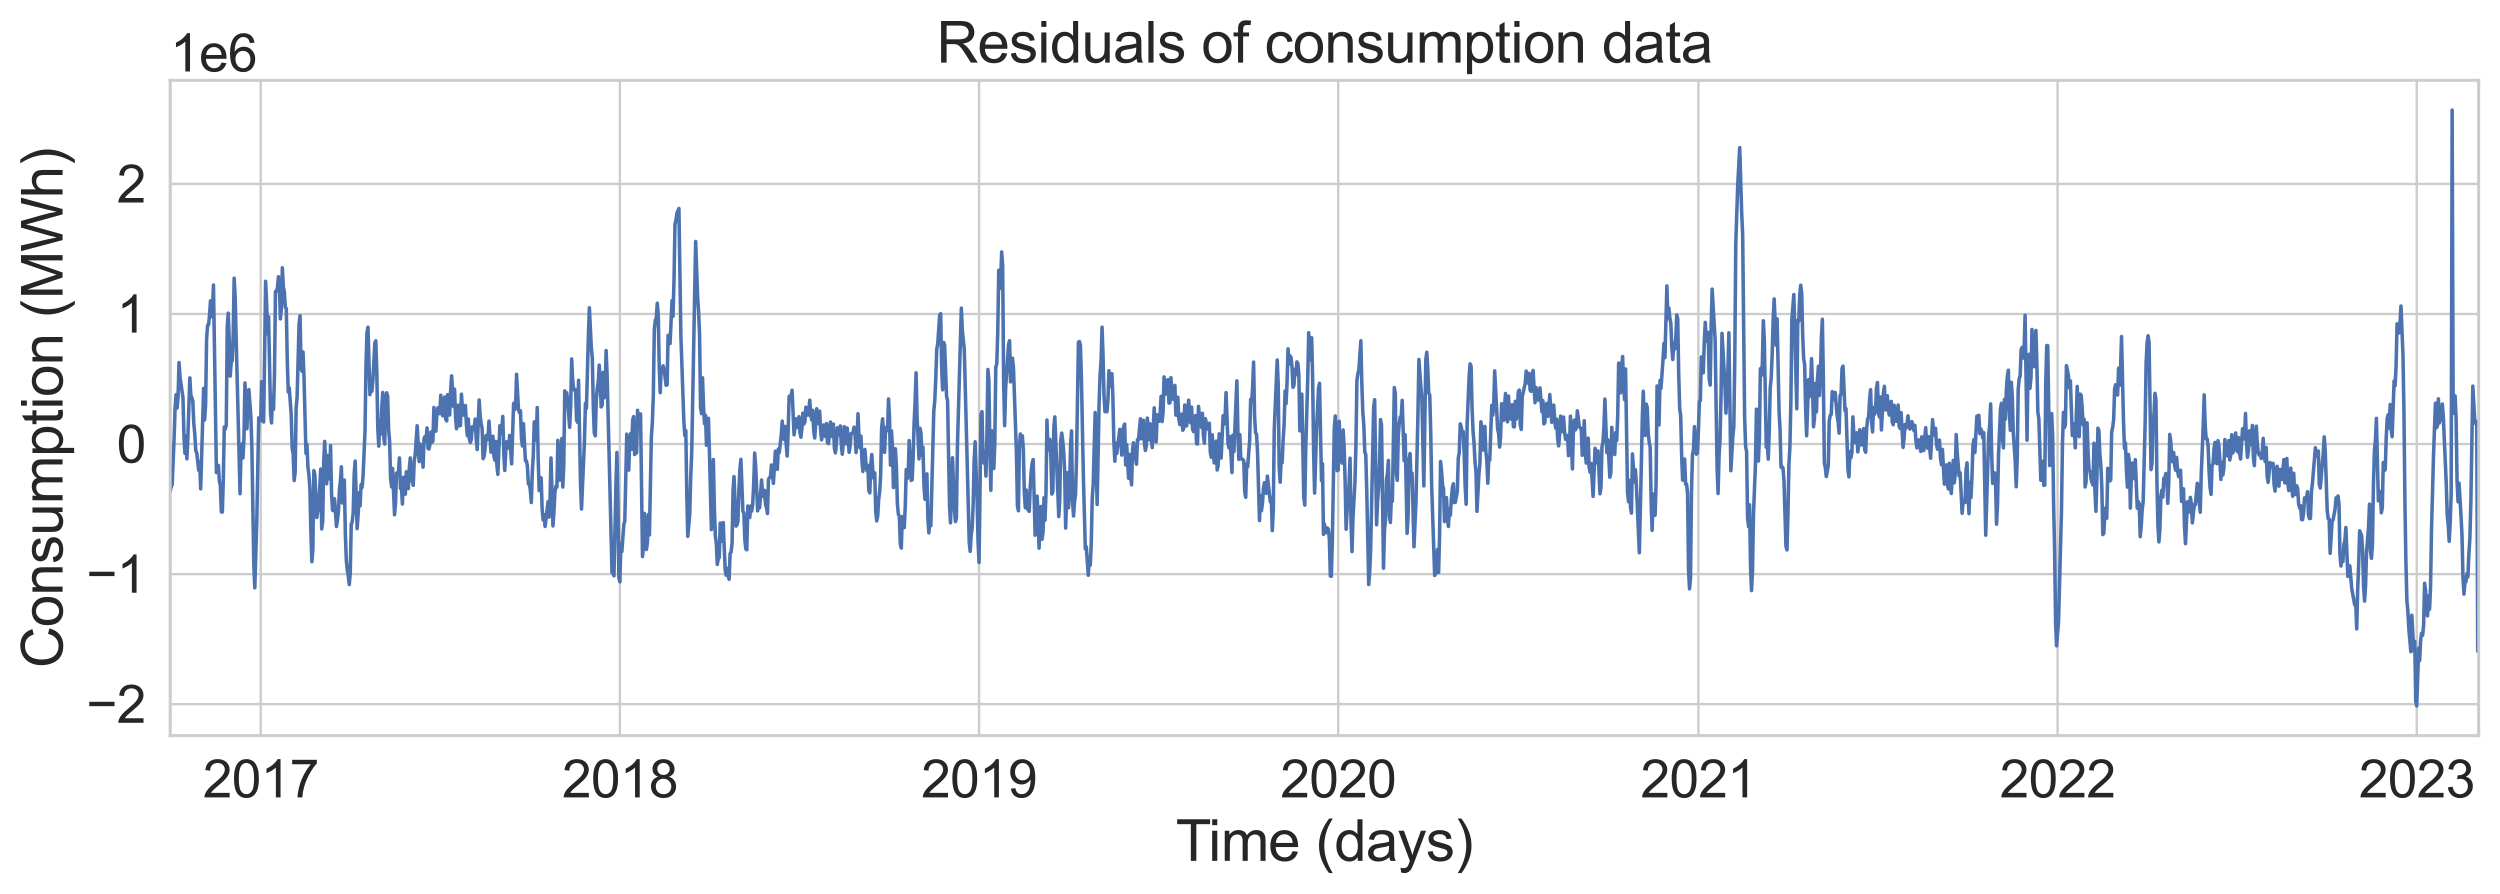 <?xml version="1.0" encoding="utf-8" standalone="no"?>
<!DOCTYPE svg PUBLIC "-//W3C//DTD SVG 1.1//EN"
  "http://www.w3.org/Graphics/SVG/1.1/DTD/svg11.dtd">
<svg xmlns:xlink="http://www.w3.org/1999/xlink" width="845.985pt" height="302.551pt" viewBox="0 0 845.985 302.551" xmlns="http://www.w3.org/2000/svg" version="1.1">
 <defs>
  <style type="text/css">*{stroke-linejoin: round; stroke-linecap: butt}</style>
 </defs>
 <g id="figure_1">
  <g id="patch_1">
   <path d="M 0 302.551 
L 845.985 302.551 
L 845.985 0 
L 0 0 
z
" style="fill: #ffffff"/>
  </g>
  <g id="axes_1">
   <g id="patch_2">
    <path d="M 57.585 248.937 
L 838.785 248.937 
L 838.785 27.177 
L 57.585 27.177 
z
" style="fill: #ffffff"/>
   </g>
   <g id="matplotlib.axis_1">
    <g id="xtick_1">
     <g id="line2d_1">
      <path d="M 57.585 248.937 
L 57.585 27.177 
" clip-path="url(#pe2e45fe4fa)" style="fill: none; stroke: #cccccc; stroke-width: 0.8; stroke-linecap: round"/>
     </g>
    </g>
    <g id="xtick_2">
     <g id="line2d_2">
      <path d="M 88.22 248.937 
L 88.22 27.177 
" clip-path="url(#pe2e45fe4fa)" style="fill: none; stroke: #cccccc; stroke-width: 0.8; stroke-linecap: round"/>
     </g>
     <g id="text_1">
      <!-- 2017 -->
      <g style="fill: #262626" transform="translate(68.646 269.835) scale(0.176 -0.176)">
       <defs>
        <path id="ArialMT-32" d="M 3222 541 
L 3222 0 
L 194 0 
Q 188 203 259 391 
Q 375 700 629 1000 
Q 884 1300 1366 1694 
Q 2113 2306 2375 2664 
Q 2638 3022 2638 3341 
Q 2638 3675 2398 3904 
Q 2159 4134 1775 4134 
Q 1369 4134 1125 3890 
Q 881 3647 878 3216 
L 300 3275 
Q 359 3922 746 4261 
Q 1134 4600 1788 4600 
Q 2447 4600 2831 4234 
Q 3216 3869 3216 3328 
Q 3216 3053 3103 2787 
Q 2991 2522 2730 2228 
Q 2469 1934 1863 1422 
Q 1356 997 1212 845 
Q 1069 694 975 541 
L 3222 541 
z
" transform="scale(0.016)"/>
        <path id="ArialMT-30" d="M 266 2259 
Q 266 3072 433 3567 
Q 600 4063 929 4331 
Q 1259 4600 1759 4600 
Q 2128 4600 2406 4451 
Q 2684 4303 2865 4023 
Q 3047 3744 3150 3342 
Q 3253 2941 3253 2259 
Q 3253 1453 3087 958 
Q 2922 463 2592 192 
Q 2263 -78 1759 -78 
Q 1097 -78 719 397 
Q 266 969 266 2259 
z
M 844 2259 
Q 844 1131 1108 757 
Q 1372 384 1759 384 
Q 2147 384 2411 759 
Q 2675 1134 2675 2259 
Q 2675 3391 2411 3762 
Q 2147 4134 1753 4134 
Q 1366 4134 1134 3806 
Q 844 3388 844 2259 
z
" transform="scale(0.016)"/>
        <path id="ArialMT-31" d="M 2384 0 
L 1822 0 
L 1822 3584 
Q 1619 3391 1289 3197 
Q 959 3003 697 2906 
L 697 3450 
Q 1169 3672 1522 3987 
Q 1875 4303 2022 4600 
L 2384 4600 
L 2384 0 
z
" transform="scale(0.016)"/>
        <path id="ArialMT-37" d="M 303 3981 
L 303 4522 
L 3269 4522 
L 3269 4084 
Q 2831 3619 2401 2847 
Q 1972 2075 1738 1259 
Q 1569 684 1522 0 
L 944 0 
Q 953 541 1156 1306 
Q 1359 2072 1739 2783 
Q 2119 3494 2547 3981 
L 303 3981 
z
" transform="scale(0.016)"/>
       </defs>
       <use xlink:href="#ArialMT-32"/>
       <use xlink:href="#ArialMT-30" x="55.615"/>
       <use xlink:href="#ArialMT-31" x="111.23"/>
       <use xlink:href="#ArialMT-37" x="166.846"/>
      </g>
     </g>
    </g>
    <g id="xtick_3">
     <g id="line2d_3">
      <path d="M 209.762 248.937 
L 209.762 27.177 
" clip-path="url(#pe2e45fe4fa)" style="fill: none; stroke: #cccccc; stroke-width: 0.8; stroke-linecap: round"/>
     </g>
     <g id="text_2">
      <!-- 2018 -->
      <g style="fill: #262626" transform="translate(190.188 269.835) scale(0.176 -0.176)">
       <defs>
        <path id="ArialMT-38" d="M 1131 2484 
Q 781 2613 612 2850 
Q 444 3088 444 3419 
Q 444 3919 803 4259 
Q 1163 4600 1759 4600 
Q 2359 4600 2725 4251 
Q 3091 3903 3091 3403 
Q 3091 3084 2923 2848 
Q 2756 2613 2416 2484 
Q 2838 2347 3058 2040 
Q 3278 1734 3278 1309 
Q 3278 722 2862 322 
Q 2447 -78 1769 -78 
Q 1091 -78 675 323 
Q 259 725 259 1325 
Q 259 1772 486 2073 
Q 713 2375 1131 2484 
z
M 1019 3438 
Q 1019 3113 1228 2906 
Q 1438 2700 1772 2700 
Q 2097 2700 2305 2904 
Q 2513 3109 2513 3406 
Q 2513 3716 2298 3927 
Q 2084 4138 1766 4138 
Q 1444 4138 1231 3931 
Q 1019 3725 1019 3438 
z
M 838 1322 
Q 838 1081 952 856 
Q 1066 631 1291 507 
Q 1516 384 1775 384 
Q 2178 384 2440 643 
Q 2703 903 2703 1303 
Q 2703 1709 2433 1975 
Q 2163 2241 1756 2241 
Q 1359 2241 1098 1978 
Q 838 1716 838 1322 
z
" transform="scale(0.016)"/>
       </defs>
       <use xlink:href="#ArialMT-32"/>
       <use xlink:href="#ArialMT-30" x="55.615"/>
       <use xlink:href="#ArialMT-31" x="111.23"/>
       <use xlink:href="#ArialMT-38" x="166.846"/>
      </g>
     </g>
    </g>
    <g id="xtick_4">
     <g id="line2d_4">
      <path d="M 331.304 248.937 
L 331.304 27.177 
" clip-path="url(#pe2e45fe4fa)" style="fill: none; stroke: #cccccc; stroke-width: 0.8; stroke-linecap: round"/>
     </g>
     <g id="text_3">
      <!-- 2019 -->
      <g style="fill: #262626" transform="translate(311.73 269.835) scale(0.176 -0.176)">
       <defs>
        <path id="ArialMT-39" d="M 350 1059 
L 891 1109 
Q 959 728 1153 556 
Q 1347 384 1650 384 
Q 1909 384 2104 503 
Q 2300 622 2425 820 
Q 2550 1019 2634 1356 
Q 2719 1694 2719 2044 
Q 2719 2081 2716 2156 
Q 2547 1888 2255 1720 
Q 1963 1553 1622 1553 
Q 1053 1553 659 1965 
Q 266 2378 266 3053 
Q 266 3750 677 4175 
Q 1088 4600 1706 4600 
Q 2153 4600 2523 4359 
Q 2894 4119 3086 3673 
Q 3278 3228 3278 2384 
Q 3278 1506 3087 986 
Q 2897 466 2520 194 
Q 2144 -78 1638 -78 
Q 1100 -78 759 220 
Q 419 519 350 1059 
z
M 2653 3081 
Q 2653 3566 2395 3850 
Q 2138 4134 1775 4134 
Q 1400 4134 1122 3828 
Q 844 3522 844 3034 
Q 844 2597 1108 2323 
Q 1372 2050 1759 2050 
Q 2150 2050 2401 2323 
Q 2653 2597 2653 3081 
z
" transform="scale(0.016)"/>
       </defs>
       <use xlink:href="#ArialMT-32"/>
       <use xlink:href="#ArialMT-30" x="55.615"/>
       <use xlink:href="#ArialMT-31" x="111.23"/>
       <use xlink:href="#ArialMT-39" x="166.846"/>
      </g>
     </g>
    </g>
    <g id="xtick_5">
     <g id="line2d_5">
      <path d="M 452.847 248.937 
L 452.847 27.177 
" clip-path="url(#pe2e45fe4fa)" style="fill: none; stroke: #cccccc; stroke-width: 0.8; stroke-linecap: round"/>
     </g>
     <g id="text_4">
      <!-- 2020 -->
      <g style="fill: #262626" transform="translate(433.272 269.835) scale(0.176 -0.176)">
       <use xlink:href="#ArialMT-32"/>
       <use xlink:href="#ArialMT-30" x="55.615"/>
       <use xlink:href="#ArialMT-32" x="111.23"/>
       <use xlink:href="#ArialMT-30" x="166.846"/>
      </g>
     </g>
    </g>
    <g id="xtick_6">
     <g id="line2d_6">
      <path d="M 574.722 248.937 
L 574.722 27.177 
" clip-path="url(#pe2e45fe4fa)" style="fill: none; stroke: #cccccc; stroke-width: 0.8; stroke-linecap: round"/>
     </g>
     <g id="text_5">
      <!-- 2021 -->
      <g style="fill: #262626" transform="translate(555.147 269.835) scale(0.176 -0.176)">
       <use xlink:href="#ArialMT-32"/>
       <use xlink:href="#ArialMT-30" x="55.615"/>
       <use xlink:href="#ArialMT-32" x="111.23"/>
       <use xlink:href="#ArialMT-31" x="166.846"/>
      </g>
     </g>
    </g>
    <g id="xtick_7">
     <g id="line2d_7">
      <path d="M 696.264 248.937 
L 696.264 27.177 
" clip-path="url(#pe2e45fe4fa)" style="fill: none; stroke: #cccccc; stroke-width: 0.8; stroke-linecap: round"/>
     </g>
     <g id="text_6">
      <!-- 2022 -->
      <g style="fill: #262626" transform="translate(676.69 269.835) scale(0.176 -0.176)">
       <use xlink:href="#ArialMT-32"/>
       <use xlink:href="#ArialMT-30" x="55.615"/>
       <use xlink:href="#ArialMT-32" x="111.23"/>
       <use xlink:href="#ArialMT-32" x="166.846"/>
      </g>
     </g>
    </g>
    <g id="xtick_8">
     <g id="line2d_8">
      <path d="M 817.806 248.937 
L 817.806 27.177 
" clip-path="url(#pe2e45fe4fa)" style="fill: none; stroke: #cccccc; stroke-width: 0.8; stroke-linecap: round"/>
     </g>
     <g id="text_7">
      <!-- 2023 -->
      <g style="fill: #262626" transform="translate(798.232 269.835) scale(0.176 -0.176)">
       <defs>
        <path id="ArialMT-33" d="M 269 1209 
L 831 1284 
Q 928 806 1161 595 
Q 1394 384 1728 384 
Q 2125 384 2398 659 
Q 2672 934 2672 1341 
Q 2672 1728 2419 1979 
Q 2166 2231 1775 2231 
Q 1616 2231 1378 2169 
L 1441 2663 
Q 1497 2656 1531 2656 
Q 1891 2656 2178 2843 
Q 2466 3031 2466 3422 
Q 2466 3731 2256 3934 
Q 2047 4138 1716 4138 
Q 1388 4138 1169 3931 
Q 950 3725 888 3313 
L 325 3413 
Q 428 3978 793 4289 
Q 1159 4600 1703 4600 
Q 2078 4600 2393 4439 
Q 2709 4278 2876 4000 
Q 3044 3722 3044 3409 
Q 3044 3113 2884 2869 
Q 2725 2625 2413 2481 
Q 2819 2388 3044 2092 
Q 3269 1797 3269 1353 
Q 3269 753 2831 336 
Q 2394 -81 1725 -81 
Q 1122 -81 723 278 
Q 325 638 269 1209 
z
" transform="scale(0.016)"/>
       </defs>
       <use xlink:href="#ArialMT-32"/>
       <use xlink:href="#ArialMT-30" x="55.615"/>
       <use xlink:href="#ArialMT-32" x="111.23"/>
       <use xlink:href="#ArialMT-33" x="166.846"/>
      </g>
     </g>
    </g>
    <g id="xtick_9">
     <g id="line2d_9">
      <path d="M 838.785 248.937 
L 838.785 27.177 
" clip-path="url(#pe2e45fe4fa)" style="fill: none; stroke: #cccccc; stroke-width: 0.8; stroke-linecap: round"/>
     </g>
    </g>
    <g id="xtick_10"/>
    <g id="xtick_11"/>
    <g id="xtick_12"/>
    <g id="xtick_13"/>
    <g id="xtick_14"/>
    <g id="xtick_15"/>
    <g id="xtick_16"/>
    <g id="xtick_17"/>
    <g id="xtick_18"/>
    <g id="xtick_19"/>
    <g id="xtick_20"/>
    <g id="xtick_21"/>
    <g id="xtick_22"/>
    <g id="xtick_23"/>
    <g id="xtick_24"/>
    <g id="xtick_25"/>
    <g id="xtick_26"/>
    <g id="xtick_27"/>
    <g id="text_8">
     <!-- Time (days) -->
     <g style="fill: #262626" transform="translate(397.876 291.31) scale(0.192 -0.192)">
      <defs>
       <path id="ArialMT-54" d="M 1659 0 
L 1659 4041 
L 150 4041 
L 150 4581 
L 3781 4581 
L 3781 4041 
L 2266 4041 
L 2266 0 
L 1659 0 
z
" transform="scale(0.016)"/>
       <path id="ArialMT-69" d="M 425 3934 
L 425 4581 
L 988 4581 
L 988 3934 
L 425 3934 
z
M 425 0 
L 425 3319 
L 988 3319 
L 988 0 
L 425 0 
z
" transform="scale(0.016)"/>
       <path id="ArialMT-6d" d="M 422 0 
L 422 3319 
L 925 3319 
L 925 2853 
Q 1081 3097 1340 3245 
Q 1600 3394 1931 3394 
Q 2300 3394 2536 3241 
Q 2772 3088 2869 2813 
Q 3263 3394 3894 3394 
Q 4388 3394 4653 3120 
Q 4919 2847 4919 2278 
L 4919 0 
L 4359 0 
L 4359 2091 
Q 4359 2428 4304 2576 
Q 4250 2725 4106 2815 
Q 3963 2906 3769 2906 
Q 3419 2906 3187 2673 
Q 2956 2441 2956 1928 
L 2956 0 
L 2394 0 
L 2394 2156 
Q 2394 2531 2256 2718 
Q 2119 2906 1806 2906 
Q 1569 2906 1367 2781 
Q 1166 2656 1075 2415 
Q 984 2175 984 1722 
L 984 0 
L 422 0 
z
" transform="scale(0.016)"/>
       <path id="ArialMT-65" d="M 2694 1069 
L 3275 997 
Q 3138 488 2766 206 
Q 2394 -75 1816 -75 
Q 1088 -75 661 373 
Q 234 822 234 1631 
Q 234 2469 665 2931 
Q 1097 3394 1784 3394 
Q 2450 3394 2872 2941 
Q 3294 2488 3294 1666 
Q 3294 1616 3291 1516 
L 816 1516 
Q 847 969 1125 678 
Q 1403 388 1819 388 
Q 2128 388 2347 550 
Q 2566 713 2694 1069 
z
M 847 1978 
L 2700 1978 
Q 2663 2397 2488 2606 
Q 2219 2931 1791 2931 
Q 1403 2931 1139 2672 
Q 875 2413 847 1978 
z
" transform="scale(0.016)"/>
       <path id="ArialMT-20" transform="scale(0.016)"/>
       <path id="ArialMT-28" d="M 1497 -1347 
Q 1031 -759 709 28 
Q 388 816 388 1659 
Q 388 2403 628 3084 
Q 909 3875 1497 4659 
L 1900 4659 
Q 1522 4009 1400 3731 
Q 1209 3300 1100 2831 
Q 966 2247 966 1656 
Q 966 153 1900 -1347 
L 1497 -1347 
z
" transform="scale(0.016)"/>
       <path id="ArialMT-64" d="M 2575 0 
L 2575 419 
Q 2259 -75 1647 -75 
Q 1250 -75 917 144 
Q 584 363 401 755 
Q 219 1147 219 1656 
Q 219 2153 384 2558 
Q 550 2963 881 3178 
Q 1213 3394 1622 3394 
Q 1922 3394 2156 3267 
Q 2391 3141 2538 2938 
L 2538 4581 
L 3097 4581 
L 3097 0 
L 2575 0 
z
M 797 1656 
Q 797 1019 1065 703 
Q 1334 388 1700 388 
Q 2069 388 2326 689 
Q 2584 991 2584 1609 
Q 2584 2291 2321 2609 
Q 2059 2928 1675 2928 
Q 1300 2928 1048 2622 
Q 797 2316 797 1656 
z
" transform="scale(0.016)"/>
       <path id="ArialMT-61" d="M 2588 409 
Q 2275 144 1986 34 
Q 1697 -75 1366 -75 
Q 819 -75 525 192 
Q 231 459 231 875 
Q 231 1119 342 1320 
Q 453 1522 633 1644 
Q 813 1766 1038 1828 
Q 1203 1872 1538 1913 
Q 2219 1994 2541 2106 
Q 2544 2222 2544 2253 
Q 2544 2597 2384 2738 
Q 2169 2928 1744 2928 
Q 1347 2928 1158 2789 
Q 969 2650 878 2297 
L 328 2372 
Q 403 2725 575 2942 
Q 747 3159 1072 3276 
Q 1397 3394 1825 3394 
Q 2250 3394 2515 3294 
Q 2781 3194 2906 3042 
Q 3031 2891 3081 2659 
Q 3109 2516 3109 2141 
L 3109 1391 
Q 3109 606 3145 398 
Q 3181 191 3288 0 
L 2700 0 
Q 2613 175 2588 409 
z
M 2541 1666 
Q 2234 1541 1622 1453 
Q 1275 1403 1131 1340 
Q 988 1278 909 1158 
Q 831 1038 831 891 
Q 831 666 1001 516 
Q 1172 366 1500 366 
Q 1825 366 2078 508 
Q 2331 650 2450 897 
Q 2541 1088 2541 1459 
L 2541 1666 
z
" transform="scale(0.016)"/>
       <path id="ArialMT-79" d="M 397 -1278 
L 334 -750 
Q 519 -800 656 -800 
Q 844 -800 956 -737 
Q 1069 -675 1141 -563 
Q 1194 -478 1313 -144 
Q 1328 -97 1363 -6 
L 103 3319 
L 709 3319 
L 1400 1397 
Q 1534 1031 1641 628 
Q 1738 1016 1872 1384 
L 2581 3319 
L 3144 3319 
L 1881 -56 
Q 1678 -603 1566 -809 
Q 1416 -1088 1222 -1217 
Q 1028 -1347 759 -1347 
Q 597 -1347 397 -1278 
z
" transform="scale(0.016)"/>
       <path id="ArialMT-73" d="M 197 991 
L 753 1078 
Q 800 744 1014 566 
Q 1228 388 1613 388 
Q 2000 388 2187 545 
Q 2375 703 2375 916 
Q 2375 1106 2209 1216 
Q 2094 1291 1634 1406 
Q 1016 1563 777 1677 
Q 538 1791 414 1992 
Q 291 2194 291 2438 
Q 291 2659 392 2848 
Q 494 3038 669 3163 
Q 800 3259 1026 3326 
Q 1253 3394 1513 3394 
Q 1903 3394 2198 3281 
Q 2494 3169 2634 2976 
Q 2775 2784 2828 2463 
L 2278 2388 
Q 2241 2644 2061 2787 
Q 1881 2931 1553 2931 
Q 1166 2931 1000 2803 
Q 834 2675 834 2503 
Q 834 2394 903 2306 
Q 972 2216 1119 2156 
Q 1203 2125 1616 2013 
Q 2213 1853 2448 1751 
Q 2684 1650 2818 1456 
Q 2953 1263 2953 975 
Q 2953 694 2789 445 
Q 2625 197 2315 61 
Q 2006 -75 1616 -75 
Q 969 -75 630 194 
Q 291 463 197 991 
z
" transform="scale(0.016)"/>
       <path id="ArialMT-29" d="M 791 -1347 
L 388 -1347 
Q 1322 153 1322 1656 
Q 1322 2244 1188 2822 
Q 1081 3291 891 3722 
Q 769 4003 388 4659 
L 791 4659 
Q 1378 3875 1659 3084 
Q 1900 2403 1900 1659 
Q 1900 816 1576 28 
Q 1253 -759 791 -1347 
z
" transform="scale(0.016)"/>
      </defs>
      <use xlink:href="#ArialMT-54"/>
      <use xlink:href="#ArialMT-69" x="57.334"/>
      <use xlink:href="#ArialMT-6d" x="79.551"/>
      <use xlink:href="#ArialMT-65" x="162.852"/>
      <use xlink:href="#ArialMT-20" x="218.467"/>
      <use xlink:href="#ArialMT-28" x="246.25"/>
      <use xlink:href="#ArialMT-64" x="279.551"/>
      <use xlink:href="#ArialMT-61" x="335.166"/>
      <use xlink:href="#ArialMT-79" x="390.781"/>
      <use xlink:href="#ArialMT-73" x="440.781"/>
      <use xlink:href="#ArialMT-29" x="490.781"/>
     </g>
    </g>
   </g>
   <g id="matplotlib.axis_2">
    <g id="ytick_1">
     <g id="line2d_10">
      <path d="M 57.585 238.286 
L 838.785 238.286 
" clip-path="url(#pe2e45fe4fa)" style="fill: none; stroke: #cccccc; stroke-width: 0.8; stroke-linecap: round"/>
     </g>
     <g id="text_9">
      <!-- −2 -->
      <g style="fill: #262626" transform="translate(29.218 244.585) scale(0.176 -0.176)">
       <defs>
        <path id="ArialMT-2212" d="M 3381 1997 
L 356 1997 
L 356 2522 
L 3381 2522 
L 3381 1997 
z
" transform="scale(0.016)"/>
       </defs>
       <use xlink:href="#ArialMT-2212"/>
       <use xlink:href="#ArialMT-32" x="58.398"/>
      </g>
     </g>
    </g>
    <g id="ytick_2">
     <g id="line2d_11">
      <path d="M 57.585 194.274 
L 838.785 194.274 
" clip-path="url(#pe2e45fe4fa)" style="fill: none; stroke: #cccccc; stroke-width: 0.8; stroke-linecap: round"/>
     </g>
     <g id="text_10">
      <!-- −1 -->
      <g style="fill: #262626" transform="translate(29.218 200.573) scale(0.176 -0.176)">
       <use xlink:href="#ArialMT-2212"/>
       <use xlink:href="#ArialMT-31" x="58.398"/>
      </g>
     </g>
    </g>
    <g id="ytick_3">
     <g id="line2d_12">
      <path d="M 57.585 150.262 
L 838.785 150.262 
" clip-path="url(#pe2e45fe4fa)" style="fill: none; stroke: #cccccc; stroke-width: 0.8; stroke-linecap: round"/>
     </g>
     <g id="text_11">
      <!-- 0 -->
      <g style="fill: #262626" transform="translate(39.498 156.561) scale(0.176 -0.176)">
       <use xlink:href="#ArialMT-30"/>
      </g>
     </g>
    </g>
    <g id="ytick_4">
     <g id="line2d_13">
      <path d="M 57.585 106.249 
L 838.785 106.249 
" clip-path="url(#pe2e45fe4fa)" style="fill: none; stroke: #cccccc; stroke-width: 0.8; stroke-linecap: round"/>
     </g>
     <g id="text_12">
      <!-- 1 -->
      <g style="fill: #262626" transform="translate(39.498 112.548) scale(0.176 -0.176)">
       <use xlink:href="#ArialMT-31"/>
      </g>
     </g>
    </g>
    <g id="ytick_5">
     <g id="line2d_14">
      <path d="M 57.585 62.237 
L 838.785 62.237 
" clip-path="url(#pe2e45fe4fa)" style="fill: none; stroke: #cccccc; stroke-width: 0.8; stroke-linecap: round"/>
     </g>
     <g id="text_13">
      <!-- 2 -->
      <g style="fill: #262626" transform="translate(39.498 68.536) scale(0.176 -0.176)">
       <use xlink:href="#ArialMT-32"/>
      </g>
     </g>
    </g>
    <g id="text_14">
     <!-- Consumption (MWh) -->
     <g style="fill: #262626" transform="translate(21.177 226.074) rotate(-90) scale(0.192 -0.192)">
      <defs>
       <path id="ArialMT-43" d="M 3763 1606 
L 4369 1453 
Q 4178 706 3683 314 
Q 3188 -78 2472 -78 
Q 1731 -78 1267 223 
Q 803 525 561 1097 
Q 319 1669 319 2325 
Q 319 3041 592 3573 
Q 866 4106 1370 4382 
Q 1875 4659 2481 4659 
Q 3169 4659 3637 4309 
Q 4106 3959 4291 3325 
L 3694 3184 
Q 3534 3684 3231 3912 
Q 2928 4141 2469 4141 
Q 1941 4141 1586 3887 
Q 1231 3634 1087 3207 
Q 944 2781 944 2328 
Q 944 1744 1114 1308 
Q 1284 872 1643 656 
Q 2003 441 2422 441 
Q 2931 441 3284 734 
Q 3638 1028 3763 1606 
z
" transform="scale(0.016)"/>
       <path id="ArialMT-6f" d="M 213 1659 
Q 213 2581 725 3025 
Q 1153 3394 1769 3394 
Q 2453 3394 2887 2945 
Q 3322 2497 3322 1706 
Q 3322 1066 3130 698 
Q 2938 331 2570 128 
Q 2203 -75 1769 -75 
Q 1072 -75 642 372 
Q 213 819 213 1659 
z
M 791 1659 
Q 791 1022 1069 705 
Q 1347 388 1769 388 
Q 2188 388 2466 706 
Q 2744 1025 2744 1678 
Q 2744 2294 2464 2611 
Q 2184 2928 1769 2928 
Q 1347 2928 1069 2612 
Q 791 2297 791 1659 
z
" transform="scale(0.016)"/>
       <path id="ArialMT-6e" d="M 422 0 
L 422 3319 
L 928 3319 
L 928 2847 
Q 1294 3394 1984 3394 
Q 2284 3394 2536 3286 
Q 2788 3178 2913 3003 
Q 3038 2828 3088 2588 
Q 3119 2431 3119 2041 
L 3119 0 
L 2556 0 
L 2556 2019 
Q 2556 2363 2490 2533 
Q 2425 2703 2258 2804 
Q 2091 2906 1866 2906 
Q 1506 2906 1245 2678 
Q 984 2450 984 1813 
L 984 0 
L 422 0 
z
" transform="scale(0.016)"/>
       <path id="ArialMT-75" d="M 2597 0 
L 2597 488 
Q 2209 -75 1544 -75 
Q 1250 -75 995 37 
Q 741 150 617 320 
Q 494 491 444 738 
Q 409 903 409 1263 
L 409 3319 
L 972 3319 
L 972 1478 
Q 972 1038 1006 884 
Q 1059 663 1231 536 
Q 1403 409 1656 409 
Q 1909 409 2131 539 
Q 2353 669 2445 892 
Q 2538 1116 2538 1541 
L 2538 3319 
L 3100 3319 
L 3100 0 
L 2597 0 
z
" transform="scale(0.016)"/>
       <path id="ArialMT-70" d="M 422 -1272 
L 422 3319 
L 934 3319 
L 934 2888 
Q 1116 3141 1344 3267 
Q 1572 3394 1897 3394 
Q 2322 3394 2647 3175 
Q 2972 2956 3137 2557 
Q 3303 2159 3303 1684 
Q 3303 1175 3120 767 
Q 2938 359 2589 142 
Q 2241 -75 1856 -75 
Q 1575 -75 1351 44 
Q 1128 163 984 344 
L 984 -1272 
L 422 -1272 
z
M 931 1641 
Q 931 1000 1190 694 
Q 1450 388 1819 388 
Q 2194 388 2461 705 
Q 2728 1022 2728 1688 
Q 2728 2322 2467 2637 
Q 2206 2953 1844 2953 
Q 1484 2953 1207 2617 
Q 931 2281 931 1641 
z
" transform="scale(0.016)"/>
       <path id="ArialMT-74" d="M 1650 503 
L 1731 6 
Q 1494 -44 1306 -44 
Q 1000 -44 831 53 
Q 663 150 594 308 
Q 525 466 525 972 
L 525 2881 
L 113 2881 
L 113 3319 
L 525 3319 
L 525 4141 
L 1084 4478 
L 1084 3319 
L 1650 3319 
L 1650 2881 
L 1084 2881 
L 1084 941 
Q 1084 700 1114 631 
Q 1144 563 1211 522 
Q 1278 481 1403 481 
Q 1497 481 1650 503 
z
" transform="scale(0.016)"/>
       <path id="ArialMT-4d" d="M 475 0 
L 475 4581 
L 1388 4581 
L 2472 1338 
Q 2622 884 2691 659 
Q 2769 909 2934 1394 
L 4031 4581 
L 4847 4581 
L 4847 0 
L 4263 0 
L 4263 3834 
L 2931 0 
L 2384 0 
L 1059 3900 
L 1059 0 
L 475 0 
z
" transform="scale(0.016)"/>
       <path id="ArialMT-57" d="M 1294 0 
L 78 4581 
L 700 4581 
L 1397 1578 
Q 1509 1106 1591 641 
Q 1766 1375 1797 1488 
L 2669 4581 
L 3400 4581 
L 4056 2263 
Q 4303 1400 4413 641 
Q 4500 1075 4641 1638 
L 5359 4581 
L 5969 4581 
L 4713 0 
L 4128 0 
L 3163 3491 
Q 3041 3928 3019 4028 
Q 2947 3713 2884 3491 
L 1913 0 
L 1294 0 
z
" transform="scale(0.016)"/>
       <path id="ArialMT-68" d="M 422 0 
L 422 4581 
L 984 4581 
L 984 2938 
Q 1378 3394 1978 3394 
Q 2347 3394 2619 3248 
Q 2891 3103 3008 2847 
Q 3125 2591 3125 2103 
L 3125 0 
L 2563 0 
L 2563 2103 
Q 2563 2525 2380 2717 
Q 2197 2909 1863 2909 
Q 1613 2909 1392 2779 
Q 1172 2650 1078 2428 
Q 984 2206 984 1816 
L 984 0 
L 422 0 
z
" transform="scale(0.016)"/>
      </defs>
      <use xlink:href="#ArialMT-43"/>
      <use xlink:href="#ArialMT-6f" x="72.217"/>
      <use xlink:href="#ArialMT-6e" x="127.832"/>
      <use xlink:href="#ArialMT-73" x="183.447"/>
      <use xlink:href="#ArialMT-75" x="233.447"/>
      <use xlink:href="#ArialMT-6d" x="289.062"/>
      <use xlink:href="#ArialMT-70" x="372.363"/>
      <use xlink:href="#ArialMT-74" x="427.979"/>
      <use xlink:href="#ArialMT-69" x="455.762"/>
      <use xlink:href="#ArialMT-6f" x="477.979"/>
      <use xlink:href="#ArialMT-6e" x="533.594"/>
      <use xlink:href="#ArialMT-20" x="589.209"/>
      <use xlink:href="#ArialMT-28" x="616.992"/>
      <use xlink:href="#ArialMT-4d" x="650.293"/>
      <use xlink:href="#ArialMT-57" x="733.594"/>
      <use xlink:href="#ArialMT-68" x="827.979"/>
      <use xlink:href="#ArialMT-29" x="883.594"/>
     </g>
    </g>
    <g id="text_15">
     <!-- 1e6 -->
     <g style="fill: #262626" transform="translate(57.585 24.177) scale(0.176 -0.176)">
      <defs>
       <path id="ArialMT-36" d="M 3184 3459 
L 2625 3416 
Q 2550 3747 2413 3897 
Q 2184 4138 1850 4138 
Q 1581 4138 1378 3988 
Q 1113 3794 959 3422 
Q 806 3050 800 2363 
Q 1003 2672 1297 2822 
Q 1591 2972 1913 2972 
Q 2475 2972 2870 2558 
Q 3266 2144 3266 1488 
Q 3266 1056 3080 686 
Q 2894 316 2569 119 
Q 2244 -78 1831 -78 
Q 1128 -78 684 439 
Q 241 956 241 2144 
Q 241 3472 731 4075 
Q 1159 4600 1884 4600 
Q 2425 4600 2770 4297 
Q 3116 3994 3184 3459 
z
M 888 1484 
Q 888 1194 1011 928 
Q 1134 663 1356 523 
Q 1578 384 1822 384 
Q 2178 384 2434 671 
Q 2691 959 2691 1453 
Q 2691 1928 2437 2201 
Q 2184 2475 1800 2475 
Q 1419 2475 1153 2201 
Q 888 1928 888 1484 
z
" transform="scale(0.016)"/>
      </defs>
      <use xlink:href="#ArialMT-31"/>
      <use xlink:href="#ArialMT-65" x="55.615"/>
      <use xlink:href="#ArialMT-36" x="111.23"/>
     </g>
    </g>
   </g>
   <g id="line2d_15">
    <path d="M 57.585 166.267 
L 57.918 164.731 
L 58.251 164.002 
L 58.917 148.253 
L 59.25 138.021 
L 59.583 133.563 
L 59.916 138.095 
L 60.249 134.409 
L 60.582 122.683 
L 60.915 127.627 
L 61.914 134.584 
L 62.247 147.526 
L 62.58 153.425 
L 62.913 147.518 
L 63.246 155.261 
L 63.579 147.919 
L 64.245 127.873 
L 64.578 133.786 
L 64.911 134.552 
L 65.244 135.633 
L 65.577 143.352 
L 65.91 146.84 
L 66.243 152.487 
L 66.576 153.247 
L 67.242 159.141 
L 67.575 156.394 
L 67.908 165.41 
L 68.906 131.427 
L 69.239 142.091 
L 69.572 136.966 
L 69.905 114.905 
L 70.238 110.098 
L 70.571 109.973 
L 70.904 106.667 
L 71.237 101.792 
L 71.57 107.21 
L 71.903 104.748 
L 72.236 96.472 
L 73.235 159.921 
L 73.901 157.485 
L 74.234 162.855 
L 74.567 164.275 
L 74.9 173.201 
L 75.233 173.281 
L 75.566 162.321 
L 75.899 144.473 
L 76.232 145.204 
L 76.565 143.795 
L 76.898 110.613 
L 77.231 105.965 
L 77.564 114.816 
L 77.897 127.272 
L 78.23 122.674 
L 78.563 122.092 
L 78.896 114.161 
L 79.229 94.146 
L 79.562 100.238 
L 81.227 167.079 
L 81.56 152.485 
L 81.893 150.229 
L 82.226 154.976 
L 82.559 147.92 
L 82.892 129.595 
L 83.225 135.679 
L 83.558 145.06 
L 83.891 135.421 
L 84.224 131.855 
L 84.89 140.929 
L 85.223 151.005 
L 85.889 191.26 
L 86.222 198.907 
L 86.888 176.671 
L 87.554 141.397 
L 87.887 141.617 
L 88.22 142.35 
L 88.553 129.159 
L 88.886 140.46 
L 89.219 142.807 
L 89.885 95.178 
L 90.218 102.481 
L 90.551 112.996 
L 90.884 107.18 
L 91.55 139.716 
L 91.883 143.105 
L 92.216 133.747 
L 92.549 138.552 
L 92.882 126.689 
L 93.215 98.639 
L 93.548 98.626 
L 93.881 97.377 
L 94.214 93.644 
L 94.547 96.542 
L 94.88 107.905 
L 95.213 104.583 
L 95.546 90.618 
L 95.879 97.059 
L 96.212 98.737 
L 96.545 103.94 
L 96.878 104.403 
L 97.211 121.985 
L 97.544 132.666 
L 97.877 131.239 
L 98.543 140.286 
L 98.876 151.774 
L 99.209 153.682 
L 99.542 162.623 
L 99.875 159.803 
L 100.208 138.114 
L 100.541 134.309 
L 101.207 109.498 
L 101.54 106.833 
L 101.873 124.654 
L 102.206 125.634 
L 102.539 119.107 
L 102.872 127.65 
L 103.538 153.437 
L 103.871 150.345 
L 104.204 157.992 
L 104.537 160.78 
L 104.87 165.244 
L 105.203 180.21 
L 105.536 190.08 
L 105.869 186.057 
L 106.202 159.249 
L 106.535 160.644 
L 107.201 175.131 
L 107.867 170.898 
L 108.533 158.731 
L 108.866 178.991 
L 109.199 176.581 
L 109.532 156.577 
L 109.865 149.358 
L 110.531 163.701 
L 110.864 154.107 
L 111.197 161.492 
L 111.53 162.093 
L 111.862 150.81 
L 112.195 167.008 
L 112.528 172.631 
L 112.861 172.818 
L 113.194 168.799 
L 113.86 178.17 
L 114.193 176.077 
L 114.526 172.961 
L 114.859 165.733 
L 115.192 162.823 
L 115.525 157.962 
L 115.858 170.197 
L 116.524 162.464 
L 116.857 180.634 
L 117.19 189.537 
L 117.523 192.985 
L 117.856 194.912 
L 118.189 197.79 
L 118.522 193.967 
L 118.855 177.34 
L 119.188 176.623 
L 119.521 173.531 
L 119.854 160.245 
L 120.187 156.017 
L 120.853 178.895 
L 121.186 174.15 
L 121.519 166.75 
L 121.852 171.195 
L 122.185 163.983 
L 122.518 164.975 
L 122.851 161.199 
L 123.517 145.896 
L 123.85 123.556 
L 124.183 112.51 
L 124.516 110.725 
L 125.182 133.551 
L 125.515 131.384 
L 125.848 132.366 
L 126.181 128.727 
L 126.847 116.007 
L 127.18 115.351 
L 127.513 126.218 
L 127.846 145.129 
L 128.179 150.96 
L 128.512 142.417 
L 128.845 146.842 
L 129.178 138.188 
L 129.511 132.818 
L 129.844 147.798 
L 130.177 150.25 
L 130.51 135.375 
L 130.843 132.917 
L 131.176 134.018 
L 131.509 145.483 
L 131.842 149.311 
L 132.175 161.775 
L 132.508 164.754 
L 132.841 158.507 
L 133.507 174.19 
L 133.84 170.38 
L 134.173 160.105 
L 134.506 160.583 
L 134.839 159.69 
L 135.172 154.957 
L 135.505 165.232 
L 135.838 164.861 
L 136.171 170.552 
L 136.504 161.516 
L 136.837 165.229 
L 137.17 167.218 
L 137.503 159.65 
L 137.836 165.07 
L 138.169 165.335 
L 138.502 158.625 
L 138.835 154.955 
L 139.168 161.439 
L 139.834 164.239 
L 140.167 156.107 
L 140.5 153.875 
L 141.166 144.085 
L 141.832 156.193 
L 142.165 150.241 
L 142.498 152.033 
L 142.831 154.467 
L 143.164 158.077 
L 143.497 148.44 
L 143.83 147.717 
L 144.163 149.334 
L 144.496 144.805 
L 144.829 151.705 
L 145.162 151.931 
L 145.495 150.352 
L 145.828 146.158 
L 146.161 149.679 
L 146.494 149.29 
L 146.827 137.896 
L 147.16 143.072 
L 147.493 145.92 
L 147.826 140.463 
L 148.159 138.041 
L 148.492 139.933 
L 148.825 139.95 
L 149.158 133.755 
L 149.491 139.69 
L 149.824 140.706 
L 150.49 134.322 
L 150.823 141.958 
L 151.156 142.44 
L 151.489 133.548 
L 151.822 138.41 
L 152.155 140.444 
L 152.488 132.257 
L 152.821 127.173 
L 153.487 137.577 
L 153.82 131.69 
L 154.153 141.086 
L 154.486 145.085 
L 154.819 140.075 
L 155.152 137.093 
L 155.484 144.128 
L 155.817 143.962 
L 156.15 133.395 
L 156.483 138.271 
L 156.816 140.472 
L 157.482 137.196 
L 157.815 143.525 
L 158.148 147.442 
L 158.481 141.789 
L 158.814 148.3 
L 159.147 149.763 
L 159.48 148.751 
L 159.813 144.434 
L 160.146 145.408 
L 160.479 144.675 
L 160.812 141.803 
L 161.145 148.43 
L 161.478 152.133 
L 162.144 135.356 
L 162.477 140.586 
L 162.81 143.348 
L 163.143 144.902 
L 163.476 155.214 
L 163.809 154.366 
L 164.142 151.841 
L 164.475 147.411 
L 164.808 148.819 
L 165.141 147.907 
L 165.474 142.502 
L 166.14 153.024 
L 166.806 147.641 
L 167.139 154.34 
L 167.472 155.756 
L 167.805 149.38 
L 168.138 157.437 
L 168.471 160.509 
L 169.137 144.082 
L 169.47 146.634 
L 169.803 145.601 
L 170.136 140.916 
L 170.469 153.091 
L 170.802 159.193 
L 171.135 152.874 
L 171.468 149.477 
L 171.801 151.285 
L 172.134 151.651 
L 172.467 147.352 
L 173.133 156.963 
L 173.799 136.491 
L 174.132 138.639 
L 174.465 137.783 
L 174.798 126.665 
L 175.464 138.732 
L 175.797 139.668 
L 176.13 139.014 
L 176.463 148.4 
L 176.796 150.885 
L 177.129 143.376 
L 177.795 155.893 
L 178.128 155.922 
L 178.461 157.673 
L 178.794 163.739 
L 179.127 163.732 
L 179.46 165.796 
L 179.793 170.055 
L 180.126 159.654 
L 180.459 154.135 
L 180.792 142.748 
L 181.125 148.392 
L 181.458 149.004 
L 181.791 137.925 
L 182.124 155.519 
L 182.457 166.023 
L 182.79 165.446 
L 183.123 161.697 
L 183.456 172.227 
L 183.789 175.966 
L 184.122 174.175 
L 184.455 178.153 
L 185.454 169.773 
L 185.787 174.985 
L 186.12 169.431 
L 186.453 154.973 
L 187.119 177.978 
L 187.452 173.126 
L 187.785 166.634 
L 188.118 164.536 
L 188.451 164.834 
L 188.784 149.04 
L 189.45 162.481 
L 189.783 157.919 
L 190.116 148.391 
L 190.449 164.818 
L 190.782 157.194 
L 191.115 132.258 
L 191.448 133.608 
L 191.781 132.924 
L 192.114 136.022 
L 192.78 144.606 
L 193.113 137.219 
L 193.446 121.471 
L 193.779 128.442 
L 194.112 131.508 
L 194.445 132.046 
L 194.778 131.832 
L 195.111 142.133 
L 195.444 142.906 
L 195.777 128.689 
L 196.443 163.768 
L 196.776 172.249 
L 197.775 149.405 
L 198.108 136.499 
L 198.441 138.175 
L 199.106 113.682 
L 199.439 104.148 
L 200.105 117.791 
L 200.438 121.128 
L 200.771 137.665 
L 201.104 146.523 
L 201.437 147.473 
L 201.77 135.306 
L 202.103 131.446 
L 202.436 129.31 
L 202.769 123.563 
L 203.102 129.609 
L 203.435 137.698 
L 203.768 137.195 
L 204.101 126.014 
L 204.434 134.609 
L 204.767 133.845 
L 205.1 118.618 
L 205.433 126.434 
L 207.098 193.7 
L 207.431 193.987 
L 207.764 194.857 
L 208.43 164.154 
L 208.763 153.115 
L 209.096 170.336 
L 209.429 195.552 
L 209.762 196.893 
L 210.095 183.969 
L 210.428 186.67 
L 211.094 177.515 
L 211.427 176.223 
L 212.093 146.921 
L 212.426 154.972 
L 212.759 159.091 
L 213.092 149.63 
L 213.425 146.687 
L 213.758 152.016 
L 214.091 142.139 
L 214.424 140.975 
L 214.757 153.812 
L 215.09 149.664 
L 215.423 153.279 
L 215.756 138.844 
L 216.089 144.019 
L 216.755 140.09 
L 217.421 188.317 
L 217.754 185.011 
L 218.087 173.76 
L 218.42 177.63 
L 218.753 185.943 
L 219.086 183.435 
L 219.419 174.087 
L 219.752 181.031 
L 220.418 147.848 
L 220.751 142.976 
L 221.084 133.649 
L 221.417 111.47 
L 221.75 108.386 
L 222.083 107.682 
L 222.416 102.606 
L 222.749 106.824 
L 223.082 124.02 
L 223.415 132.899 
L 223.748 124.516 
L 224.081 124.629 
L 224.414 123.79 
L 224.747 125.218 
L 225.413 130.39 
L 225.746 130.212 
L 226.079 113.477 
L 226.412 116.229 
L 226.745 116.249 
L 227.411 101.732 
L 227.744 107.057 
L 228.077 94.937 
L 228.41 75.885 
L 228.743 74.439 
L 229.076 72.094 
L 229.742 70.557 
L 230.408 113.758 
L 231.407 142.505 
L 231.74 147.399 
L 232.073 145.695 
L 232.406 167.415 
L 232.739 181.491 
L 233.405 173.955 
L 233.738 161.371 
L 234.071 153.226 
L 235.07 99.344 
L 235.403 81.718 
L 236.069 100.509 
L 236.402 105.487 
L 236.735 113.407 
L 237.068 137.86 
L 237.401 139.992 
L 237.734 127.855 
L 238.067 137.605 
L 238.4 143.348 
L 238.733 140.485 
L 239.066 150.681 
L 239.399 143.928 
L 239.732 141.557 
L 240.065 152.729 
L 240.731 179.216 
L 241.064 164.793 
L 241.397 155.516 
L 241.73 171.989 
L 242.062 181.21 
L 242.395 183.831 
L 242.728 190.982 
L 243.061 188.959 
L 243.394 188.703 
L 243.727 176.996 
L 244.06 182.914 
L 244.393 183.187 
L 244.726 176.835 
L 245.392 192.822 
L 245.725 194.65 
L 246.058 192.276 
L 246.391 194.772 
L 246.724 196.027 
L 247.057 187.335 
L 247.39 186.835 
L 247.723 184.042 
L 248.056 166.076 
L 248.389 161.29 
L 249.055 178.04 
L 249.388 177.676 
L 249.721 176.243 
L 250.054 165.41 
L 250.387 158.784 
L 250.72 155.438 
L 251.386 173.01 
L 251.719 173.603 
L 252.052 182.601 
L 252.385 185.792 
L 252.718 186.025 
L 253.051 171.234 
L 253.384 174.417 
L 253.717 175.086 
L 254.05 171.216 
L 254.383 172.916 
L 254.716 170.682 
L 255.049 163.492 
L 255.382 153.326 
L 255.715 157.715 
L 256.381 172.876 
L 256.714 170.097 
L 257.047 171.834 
L 257.713 162.439 
L 258.046 166.762 
L 258.379 168.085 
L 258.712 165.922 
L 259.045 170.873 
L 259.378 171.621 
L 259.711 173.78 
L 260.044 162.314 
L 260.377 161.579 
L 260.71 161.537 
L 261.043 157.357 
L 261.376 159.771 
L 261.709 163.572 
L 262.375 152.694 
L 262.708 157.785 
L 263.041 158.84 
L 263.374 151.968 
L 263.707 153.118 
L 264.373 147.201 
L 264.706 142.505 
L 265.039 148.268 
L 265.372 148.718 
L 265.705 144.292 
L 266.038 150.367 
L 266.371 154.31 
L 266.704 145.949 
L 267.037 134.108 
L 267.37 135.327 
L 268.036 132.051 
L 268.702 147.123 
L 269.368 141.718 
L 269.701 144.658 
L 270.034 143.748 
L 270.367 141.026 
L 270.7 146.415 
L 271.033 147.949 
L 271.366 144.884 
L 271.699 139.797 
L 272.032 143.487 
L 272.365 142.858 
L 272.698 137.799 
L 273.031 139.846 
L 273.364 140.495 
L 273.697 138.616 
L 274.03 135.412 
L 274.363 140.478 
L 274.696 142.133 
L 275.029 138.862 
L 275.362 145.875 
L 275.695 148.202 
L 276.361 138.323 
L 277.027 143.411 
L 277.36 139.148 
L 277.693 145.568 
L 278.026 148.835 
L 278.359 146.686 
L 278.692 143.786 
L 279.025 147.114 
L 279.358 147.755 
L 279.691 143.348 
L 280.024 149.867 
L 280.357 150.118 
L 281.023 142.819 
L 281.356 147.028 
L 281.689 147.768 
L 282.022 143.507 
L 282.355 151.688 
L 282.688 153.245 
L 283.021 150.47 
L 283.354 144.763 
L 283.687 146.554 
L 284.02 147.132 
L 284.353 144.136 
L 284.686 150.342 
L 285.019 153.681 
L 285.352 150.277 
L 285.684 144.396 
L 286.017 148.732 
L 286.35 150.188 
L 286.683 144.838 
L 287.349 153.072 
L 287.682 150.802 
L 288.015 146.711 
L 288.348 146.62 
L 288.681 146.262 
L 289.014 144.549 
L 289.347 147.094 
L 289.68 153.149 
L 290.013 148.486 
L 290.346 140.002 
L 290.679 148.068 
L 291.012 151.551 
L 291.345 147.567 
L 291.678 155.898 
L 292.011 159.529 
L 292.677 152.084 
L 293.01 156.405 
L 293.343 159.202 
L 293.676 157.481 
L 294.009 165.946 
L 294.342 166.794 
L 294.675 157.194 
L 295.008 153.808 
L 295.341 159.01 
L 295.674 161.826 
L 296.007 160.041 
L 296.34 172.981 
L 296.673 176.267 
L 297.006 174.672 
L 297.339 168.954 
L 297.672 166.332 
L 298.005 160.9 
L 298.338 144.811 
L 298.671 141.731 
L 299.337 153.078 
L 299.67 145.191 
L 300.003 144.522 
L 300.336 145.707 
L 300.669 135.006 
L 301.002 141.146 
L 301.335 157.383 
L 301.668 145.806 
L 302.001 151.252 
L 302.334 164.986 
L 302.667 162.22 
L 303 151.866 
L 303.333 157.681 
L 303.666 170.473 
L 303.999 174.021 
L 304.332 174.736 
L 304.665 184.196 
L 304.998 185.455 
L 305.331 174.806 
L 305.664 177.469 
L 305.997 178.548 
L 306.33 171.48 
L 306.663 158.93 
L 306.996 161.933 
L 307.329 160.609 
L 307.662 149.091 
L 308.328 162.583 
L 308.661 162.356 
L 308.994 154.868 
L 309.327 143.142 
L 309.66 136.216 
L 309.993 126.168 
L 310.326 140.953 
L 310.992 155.291 
L 311.325 144.928 
L 311.658 146.584 
L 311.991 154.2 
L 312.324 151.351 
L 312.657 164.235 
L 312.99 168.933 
L 313.323 162.965 
L 313.656 160.373 
L 313.989 175.404 
L 314.322 180.311 
L 314.655 176.535 
L 314.988 177.923 
L 315.987 139.172 
L 316.32 135.589 
L 316.653 128.193 
L 316.986 118.228 
L 317.319 116.405 
L 317.985 106.593 
L 318.318 106.166 
L 318.651 124.566 
L 318.984 131.916 
L 319.317 115.885 
L 319.65 116.73 
L 320.316 134.129 
L 320.649 135.631 
L 321.315 171.088 
L 321.648 176.915 
L 322.314 154.91 
L 322.98 172.53 
L 323.313 176.486 
L 323.646 175.397 
L 323.979 151.211 
L 325.311 104.273 
L 325.644 111.75 
L 326.31 118.243 
L 327.975 183.508 
L 328.308 186.58 
L 328.641 180.938 
L 328.973 178.687 
L 329.306 170.801 
L 329.639 156.096 
L 329.972 149.509 
L 330.638 169.102 
L 330.971 183.294 
L 331.304 190.326 
L 331.97 140.282 
L 332.303 139.3 
L 332.636 154.507 
L 332.969 156.733 
L 333.302 152.851 
L 333.635 161.125 
L 333.968 147.345 
L 334.301 125.032 
L 334.634 128.833 
L 334.967 152.004 
L 335.3 165.93 
L 335.633 145.78 
L 335.966 154.989 
L 336.299 158.531 
L 336.632 150.274 
L 336.965 124.276 
L 337.298 123.188 
L 337.631 112.431 
L 337.964 91.486 
L 338.297 97.642 
L 338.63 94.363 
L 338.963 85.276 
L 339.296 89.919 
L 339.629 129.714 
L 339.962 144.028 
L 340.295 131.405 
L 340.961 121.589 
L 341.294 116.574 
L 341.627 115.305 
L 341.96 129.218 
L 342.293 128.347 
L 342.626 121.208 
L 342.959 124.645 
L 343.958 153.276 
L 344.291 171.184 
L 344.624 172.829 
L 344.957 151.379 
L 345.29 146.858 
L 345.623 149.811 
L 345.956 147.489 
L 346.289 152.206 
L 346.622 166.621 
L 346.955 171.786 
L 347.288 165.81 
L 347.621 172.114 
L 348.287 173.06 
L 348.62 164.804 
L 348.953 159.557 
L 349.286 156.724 
L 349.619 155.537 
L 350.285 181.108 
L 350.618 180.578 
L 350.951 167.896 
L 351.284 174.692 
L 351.617 185.492 
L 351.95 176.676 
L 352.283 171.386 
L 352.616 182.503 
L 352.949 180.112 
L 353.282 168.434 
L 353.615 176.064 
L 353.948 167.18 
L 354.281 142.15 
L 354.614 151.991 
L 354.947 152.249 
L 355.28 148.677 
L 355.613 155.02 
L 355.946 167.192 
L 356.279 166.464 
L 356.612 144.755 
L 356.945 141.065 
L 358.277 174.799 
L 358.61 169.367 
L 358.943 149.136 
L 359.276 146.547 
L 359.609 149.077 
L 359.942 152.72 
L 360.275 159.535 
L 360.608 178.695 
L 361.274 159.958 
L 361.607 171.81 
L 361.94 164.589 
L 362.273 150.571 
L 362.606 145.817 
L 362.939 169.274 
L 363.272 174.611 
L 363.605 169.74 
L 363.938 167.485 
L 364.271 155.924 
L 364.937 115.798 
L 365.27 115.56 
L 365.603 116.884 
L 365.936 127.747 
L 366.602 160.967 
L 367.268 185.704 
L 367.601 185.023 
L 368.267 194.653 
L 368.6 188.658 
L 368.933 191.307 
L 369.266 184.135 
L 369.599 168.834 
L 369.932 163.814 
L 370.598 139.597 
L 371.264 170.716 
L 371.93 136.507 
L 372.262 126.732 
L 372.595 122.119 
L 372.928 110.723 
L 373.261 120.299 
L 373.594 133.873 
L 373.927 139.316 
L 374.26 136.045 
L 374.593 139.327 
L 374.926 135.216 
L 375.259 125.443 
L 375.925 130.774 
L 376.258 126.456 
L 376.591 134.29 
L 376.924 149.527 
L 377.257 156.087 
L 377.59 150.005 
L 377.923 153.43 
L 378.922 145.29 
L 379.255 147.013 
L 379.588 153.997 
L 379.921 146.439 
L 380.254 144.299 
L 380.587 143.503 
L 380.92 157.355 
L 381.253 150.463 
L 381.919 161.856 
L 382.252 153.767 
L 382.585 161.069 
L 382.918 164.063 
L 383.251 151.989 
L 383.584 149.84 
L 383.917 153.249 
L 384.583 157.094 
L 384.916 148.773 
L 385.249 148.92 
L 385.915 141.723 
L 386.248 148.431 
L 386.581 146.725 
L 386.914 142.205 
L 387.247 149.809 
L 387.58 152.442 
L 387.913 150.791 
L 388.246 141.488 
L 388.912 148.853 
L 389.245 143.467 
L 389.911 151.471 
L 390.577 138.011 
L 390.91 146.247 
L 391.243 149.562 
L 391.576 140.369 
L 391.909 142.175 
L 392.242 142.544 
L 392.575 139.886 
L 392.908 134.113 
L 393.241 142.66 
L 393.574 139.629 
L 393.907 127.549 
L 394.573 133.36 
L 394.906 129.328 
L 395.239 128.491 
L 395.572 136.403 
L 395.905 136.311 
L 396.238 127.821 
L 396.571 133.507 
L 396.904 135.083 
L 397.57 130.426 
L 397.903 140.441 
L 398.236 140.528 
L 398.569 134.443 
L 398.902 141.639 
L 399.235 143.687 
L 399.568 142.55 
L 399.901 140.143 
L 400.234 145.583 
L 400.567 145.02 
L 400.9 137.05 
L 401.233 143.162 
L 401.566 144.106 
L 402.232 135.422 
L 402.898 143.075 
L 403.231 137.805 
L 403.564 145.263 
L 403.897 146.047 
L 404.23 144.753 
L 404.563 140.638 
L 404.896 150.124 
L 405.229 150.239 
L 405.562 137.529 
L 405.895 140.846 
L 406.561 144.584 
L 406.894 139.847 
L 407.227 147.452 
L 407.56 149.987 
L 407.893 141.68 
L 408.226 143.17 
L 408.559 145.187 
L 408.892 145.054 
L 409.225 143.22 
L 409.558 153.015 
L 409.891 154.751 
L 410.224 147.132 
L 410.557 153.359 
L 410.89 156.644 
L 411.556 149.274 
L 411.889 159.039 
L 412.222 157.476 
L 412.555 146.82 
L 413.221 155.016 
L 413.887 140.667 
L 414.22 143.496 
L 414.553 141.761 
L 414.886 132.867 
L 415.552 150.08 
L 415.884 151.576 
L 416.217 147.728 
L 416.883 159.902 
L 417.216 147.246 
L 417.549 152.836 
L 418.548 128.887 
L 418.881 145.575 
L 419.214 155.435 
L 419.547 147.055 
L 419.88 155.309 
L 420.213 155.264 
L 420.546 155.495 
L 420.879 155.918 
L 421.212 166.3 
L 421.545 168.268 
L 421.878 157.072 
L 422.211 157.955 
L 422.877 149.007 
L 423.21 135.173 
L 423.543 135.951 
L 423.876 131.378 
L 424.209 122.533 
L 424.542 140.75 
L 424.875 146.435 
L 425.208 146.946 
L 425.541 153.124 
L 426.207 176.167 
L 426.54 167.673 
L 426.873 172.811 
L 427.206 170.307 
L 427.539 165.363 
L 427.872 163.359 
L 428.205 164.632 
L 428.538 166.946 
L 428.871 161.129 
L 429.87 169.84 
L 430.203 168.436 
L 430.536 179.552 
L 430.869 172.761 
L 431.202 145.132 
L 432.201 121.829 
L 432.534 130.021 
L 432.867 158.066 
L 433.2 163.176 
L 433.533 155.482 
L 433.866 156.598 
L 434.199 148.885 
L 434.532 143.815 
L 434.865 132.298 
L 435.198 136.575 
L 435.531 129.477 
L 435.864 118.055 
L 436.197 123.254 
L 436.53 120.41 
L 436.863 120.952 
L 437.196 123.906 
L 437.529 131.071 
L 437.862 130.411 
L 438.195 125 
L 438.528 126.833 
L 438.861 122.472 
L 439.194 123 
L 439.527 126.9 
L 439.86 145.777 
L 440.193 145.158 
L 440.526 133.37 
L 441.192 168.159 
L 441.525 170.922 
L 441.858 151.718 
L 442.524 128.454 
L 442.857 112.587 
L 443.19 119.392 
L 443.523 121.864 
L 443.856 114.296 
L 444.189 127.945 
L 444.522 153.048 
L 444.855 166.845 
L 445.521 145.207 
L 446.187 131.341 
L 446.52 129.69 
L 447.186 162.642 
L 447.519 156.925 
L 447.852 180.815 
L 448.185 177.365 
L 448.518 180.309 
L 448.851 180.124 
L 449.184 178.674 
L 449.517 179.167 
L 449.85 182.537 
L 450.183 194.899 
L 450.516 195.029 
L 450.849 183.201 
L 451.515 144.908 
L 451.848 140.77 
L 452.181 146.542 
L 452.514 159.272 
L 452.847 159.043 
L 453.18 142.557 
L 453.513 154.202 
L 453.846 154.499 
L 454.179 156.705 
L 454.512 145.508 
L 454.845 151.189 
L 455.178 162.67 
L 455.511 179.079 
L 456.177 166.567 
L 456.51 164.128 
L 456.843 155.04 
L 457.176 176.932 
L 457.509 186.667 
L 457.842 175.218 
L 458.508 163.202 
L 458.841 150.465 
L 459.173 128.77 
L 459.506 126.428 
L 459.839 125.159 
L 460.505 115.294 
L 460.838 129.95 
L 461.171 139.507 
L 461.504 143.841 
L 461.837 152.921 
L 462.17 153.84 
L 462.503 166.188 
L 463.169 197.801 
L 463.502 193.312 
L 463.835 185.398 
L 464.834 137.79 
L 465.167 135.257 
L 465.833 177.581 
L 466.166 169.561 
L 466.499 165.467 
L 466.832 156.85 
L 467.165 141.974 
L 467.498 143.948 
L 468.164 192.29 
L 468.497 179.539 
L 468.83 176.089 
L 469.163 162.34 
L 469.496 160.26 
L 469.829 155.801 
L 470.162 174.768 
L 470.495 176.799 
L 470.828 168.426 
L 471.161 169.644 
L 471.827 131.161 
L 472.16 133.12 
L 472.493 159.717 
L 472.826 162.537 
L 473.159 147.546 
L 473.492 143.354 
L 473.825 141.117 
L 474.158 140.993 
L 474.491 135.481 
L 475.157 155.912 
L 475.49 147.098 
L 476.156 180.512 
L 476.489 174.393 
L 476.822 155.339 
L 477.155 153.487 
L 477.488 162.75 
L 477.821 160.114 
L 478.487 185.014 
L 479.153 169.924 
L 479.819 140.317 
L 480.152 121.65 
L 480.818 130.9 
L 481.151 134.838 
L 481.817 164.436 
L 482.483 121.762 
L 482.816 119.209 
L 483.149 124.707 
L 483.482 133.085 
L 483.815 133.619 
L 484.148 146.095 
L 484.481 165.013 
L 485.48 194.72 
L 485.813 194.144 
L 486.479 185.927 
L 486.812 193.728 
L 487.145 181.087 
L 487.478 156.177 
L 487.811 159.43 
L 488.144 164.14 
L 488.477 165.318 
L 488.81 176.493 
L 489.143 174.914 
L 489.476 168.39 
L 489.809 175.777 
L 490.142 178.153 
L 490.475 172.15 
L 490.808 174.308 
L 491.141 168.698 
L 491.474 165.083 
L 491.807 163.704 
L 492.14 170.073 
L 492.473 169.964 
L 493.139 166.321 
L 493.472 155.037 
L 493.805 153.164 
L 494.138 143.427 
L 494.471 144.503 
L 494.804 146.372 
L 495.137 146.027 
L 495.47 153.661 
L 495.803 164.642 
L 496.136 170.631 
L 496.469 143.631 
L 497.135 127.4 
L 497.468 123.15 
L 497.801 123.921 
L 498.134 137.954 
L 498.467 145.865 
L 498.8 149.841 
L 499.133 156.286 
L 499.466 159.721 
L 499.799 173.032 
L 500.465 160.349 
L 500.798 156.783 
L 501.131 142.739 
L 501.464 145.321 
L 501.797 152.272 
L 502.462 144.28 
L 502.795 152.705 
L 503.128 155.804 
L 503.461 163.528 
L 503.794 154.953 
L 504.127 155.712 
L 504.793 137.182 
L 505.126 140.523 
L 505.459 136.966 
L 505.792 125.51 
L 506.791 145.237 
L 507.124 146.702 
L 507.457 151.269 
L 507.79 147.762 
L 508.123 136.62 
L 508.789 142.229 
L 509.455 133.151 
L 509.788 141.398 
L 510.121 142.757 
L 510.454 134.019 
L 510.787 139.237 
L 511.12 141.785 
L 511.453 138.764 
L 511.786 136.957 
L 512.119 144.366 
L 512.452 144.457 
L 512.785 135.793 
L 513.118 141.812 
L 513.451 139.905 
L 513.784 132.548 
L 514.117 131.988 
L 514.45 143.814 
L 514.783 145.318 
L 515.116 134.304 
L 515.782 131.173 
L 516.115 129.877 
L 516.448 125.593 
L 516.781 126.916 
L 517.114 129.634 
L 517.447 126.351 
L 517.78 132.026 
L 518.113 132.435 
L 518.446 127.456 
L 518.779 125.348 
L 519.445 136.272 
L 519.778 131.164 
L 520.111 135.021 
L 520.444 135.402 
L 520.777 133.659 
L 521.11 131.248 
L 521.776 139.332 
L 522.109 135.558 
L 522.442 143.427 
L 522.775 143.056 
L 523.108 137.094 
L 523.441 136.481 
L 523.774 140.88 
L 524.107 139.146 
L 524.44 133.503 
L 525.106 142.922 
L 525.772 137.088 
L 526.105 142.193 
L 526.438 144.88 
L 526.771 141.821 
L 527.104 148.508 
L 527.437 150.885 
L 527.77 146.957 
L 528.103 140.814 
L 528.436 142.924 
L 528.769 146.078 
L 529.102 141.124 
L 529.435 146.031 
L 529.768 148.66 
L 530.101 147.283 
L 530.434 147.479 
L 530.767 154.189 
L 531.1 151.345 
L 531.433 140.84 
L 532.099 158.663 
L 532.432 145.492 
L 532.765 142.156 
L 533.098 145.486 
L 533.431 144.677 
L 533.764 139.023 
L 534.43 144.445 
L 534.763 144.697 
L 535.096 145.386 
L 535.429 154.07 
L 535.762 149.363 
L 536.095 142.375 
L 536.428 152.418 
L 536.761 156.704 
L 537.094 150.078 
L 537.427 148.255 
L 537.76 158.097 
L 538.093 159.823 
L 538.426 156.825 
L 539.092 167.986 
L 539.758 151.703 
L 540.091 155.138 
L 540.424 156.626 
L 540.757 152.596 
L 541.423 167.103 
L 541.756 165.006 
L 542.089 151.336 
L 542.422 149.681 
L 542.755 144.468 
L 543.088 135.031 
L 543.754 153.164 
L 544.087 148.822 
L 544.753 161.48 
L 545.086 160.167 
L 545.419 144.609 
L 545.752 153.323 
L 546.084 151.959 
L 546.417 153.805 
L 546.75 146.399 
L 547.083 149.082 
L 547.416 140.931 
L 547.749 122.858 
L 548.082 126.939 
L 548.415 132.943 
L 548.748 124.183 
L 549.081 120.643 
L 549.414 129.874 
L 549.747 135.243 
L 550.08 124.867 
L 550.746 166.558 
L 551.079 169.766 
L 551.412 162.579 
L 551.745 171.672 
L 552.078 173.635 
L 552.411 153.607 
L 553.077 163.113 
L 553.41 158.957 
L 553.743 164.229 
L 554.742 187.039 
L 555.408 157.905 
L 555.741 141.563 
L 556.074 132.386 
L 556.407 142.291 
L 556.74 147.357 
L 557.073 136.759 
L 557.406 137.819 
L 557.739 146.275 
L 558.072 149.679 
L 558.405 151.262 
L 558.738 169.927 
L 559.071 179.481 
L 559.404 167.176 
L 560.07 174.38 
L 560.403 163.933 
L 560.736 130.618 
L 561.069 140.083 
L 561.402 143.804 
L 561.735 128.764 
L 562.068 131.407 
L 562.734 121.954 
L 563.067 116.201 
L 563.4 121.016 
L 564.066 96.749 
L 564.399 107.802 
L 564.732 104.191 
L 565.065 107.577 
L 565.398 109.426 
L 565.731 117.636 
L 566.064 121.656 
L 566.397 116.043 
L 566.73 118.059 
L 567.063 114.673 
L 567.396 106.597 
L 567.729 107.81 
L 568.062 126.563 
L 568.395 138.344 
L 568.728 140.52 
L 569.061 154.18 
L 569.394 162.468 
L 569.727 159.917 
L 570.06 155.334 
L 570.393 163.854 
L 570.726 163.855 
L 571.059 166.922 
L 571.392 192.711 
L 571.725 199.269 
L 572.058 195.637 
L 572.391 166.345 
L 572.724 153.953 
L 573.057 152.118 
L 573.39 144.377 
L 574.056 153.679 
L 574.389 153.302 
L 574.722 146.024 
L 575.055 135.87 
L 575.388 135.601 
L 575.721 120.797 
L 576.054 124.488 
L 576.387 126.165 
L 576.72 115.593 
L 577.053 109.091 
L 577.386 114.569 
L 577.719 115.575 
L 578.052 112.489 
L 578.385 128.309 
L 578.718 130.296 
L 579.051 109.711 
L 579.384 97.837 
L 580.383 115.006 
L 581.049 158.236 
L 581.382 166.988 
L 581.715 154.39 
L 582.048 148.786 
L 582.381 133.966 
L 582.714 112.814 
L 583.38 124.459 
L 583.713 130.857 
L 584.046 139.786 
L 584.712 125.542 
L 585.045 112.614 
L 585.711 159.283 
L 586.377 147.678 
L 586.71 144.383 
L 587.043 121.28 
L 587.376 82.357 
L 588.042 62.444 
L 588.708 49.96 
L 589.373 72.004 
L 589.706 79.206 
L 590.372 141.248 
L 590.705 151.183 
L 591.038 152.84 
L 591.371 175.178 
L 591.704 178.204 
L 592.037 170.821 
L 592.37 191.632 
L 592.703 199.854 
L 593.036 193.327 
L 593.369 174.013 
L 594.035 157.068 
L 594.368 138.443 
L 595.034 156.009 
L 595.367 148.033 
L 595.7 124.775 
L 596.033 127.059 
L 596.366 123.098 
L 596.699 108.541 
L 597.032 114.998 
L 597.698 151.361 
L 598.031 149.874 
L 598.364 155.36 
L 598.697 146.195 
L 599.03 131.269 
L 599.363 127.856 
L 599.696 119.685 
L 600.029 108.072 
L 600.362 101.164 
L 601.028 116.829 
L 601.361 107.887 
L 602.027 139.197 
L 602.36 145.343 
L 602.693 158.102 
L 603.026 157.889 
L 603.359 158.441 
L 603.692 162.87 
L 604.358 184.787 
L 604.691 186.08 
L 605.024 174.378 
L 605.357 157.241 
L 605.69 151.231 
L 606.023 135.776 
L 606.356 108.005 
L 607.022 99.683 
L 608.021 138.334 
L 608.354 108.343 
L 608.687 108.723 
L 609.02 99.682 
L 609.353 96.521 
L 609.686 99.174 
L 610.019 113.338 
L 610.352 121.497 
L 610.685 123.323 
L 611.018 138.531 
L 611.351 147.458 
L 612.017 128.471 
L 612.35 134.18 
L 612.683 130.357 
L 613.016 121.37 
L 613.349 130.768 
L 613.682 144.416 
L 614.015 141.57 
L 614.348 129.717 
L 614.681 139.379 
L 615.014 128.355 
L 615.347 123.952 
L 615.68 133.832 
L 616.013 126.684 
L 616.346 114.355 
L 616.679 108.05 
L 617.012 128.374 
L 617.345 156.628 
L 617.678 158.232 
L 618.011 161.263 
L 618.677 157.553 
L 619.01 142.36 
L 619.343 140.553 
L 619.676 140.246 
L 620.009 132.528 
L 620.342 135.251 
L 621.008 132.799 
L 621.674 140.644 
L 622.007 142.649 
L 622.34 146.565 
L 622.673 133.797 
L 623.006 133.363 
L 623.339 124.621 
L 623.672 123.901 
L 624.338 138.998 
L 624.671 138.254 
L 625.337 158.903 
L 625.67 161.35 
L 626.003 152.816 
L 626.336 154.921 
L 626.669 153.11 
L 627.002 141.079 
L 627.335 146.957 
L 627.668 149.791 
L 628.001 146.941 
L 628.334 146.435 
L 628.667 152.907 
L 629 150.544 
L 629.333 145.407 
L 629.666 146.997 
L 629.999 150.562 
L 630.332 148.975 
L 630.665 145.032 
L 630.998 152.206 
L 631.331 153.026 
L 631.664 145.046 
L 631.997 141.829 
L 632.33 141.118 
L 632.662 135.087 
L 632.995 131.859 
L 633.328 142.727 
L 633.661 146.151 
L 633.994 137.861 
L 634.327 140.191 
L 634.66 139.06 
L 634.993 131.282 
L 635.326 129.444 
L 635.659 139.6 
L 635.992 141.108 
L 636.325 134.33 
L 636.658 145.493 
L 637.324 133.116 
L 637.657 130.727 
L 637.99 138.638 
L 638.323 138.713 
L 638.656 133.905 
L 638.989 138.424 
L 639.322 140.444 
L 639.655 137.31 
L 639.988 135.853 
L 640.321 142.82 
L 640.654 143.731 
L 640.987 137.157 
L 641.32 140.687 
L 641.653 142.559 
L 642.319 137.063 
L 642.652 144.245 
L 642.985 144.98 
L 643.318 139.614 
L 643.984 151.393 
L 644.317 148.4 
L 644.65 143.677 
L 644.983 144.882 
L 645.316 143.402 
L 645.649 140.716 
L 645.982 143.87 
L 646.315 145.181 
L 646.981 142.671 
L 647.647 145.675 
L 647.98 143.926 
L 648.313 148.77 
L 648.646 151.554 
L 649.312 148.862 
L 649.978 152.771 
L 650.311 147.823 
L 650.977 152.454 
L 651.643 144.725 
L 651.976 150.701 
L 652.309 151.703 
L 652.642 147.747 
L 653.308 155.069 
L 653.974 142.007 
L 654.307 146.048 
L 654.64 147.229 
L 654.973 144.914 
L 655.306 150.465 
L 655.639 151.992 
L 655.972 150.818 
L 656.305 148.926 
L 656.638 154.862 
L 656.971 157.272 
L 657.304 152.076 
L 657.97 163.845 
L 658.636 157.325 
L 658.969 163.502 
L 659.302 165.435 
L 659.635 156.769 
L 659.968 164.224 
L 660.301 166.98 
L 660.967 155.809 
L 661.3 163.401 
L 661.633 160.567 
L 661.966 147.061 
L 662.299 153.086 
L 662.965 161.095 
L 663.298 159.995 
L 663.964 173.683 
L 664.297 169.889 
L 664.63 169.462 
L 664.963 170.028 
L 665.296 159.073 
L 665.629 156.64 
L 665.962 166.98 
L 666.295 173.822 
L 666.628 163.222 
L 666.961 168.38 
L 667.294 161.446 
L 667.627 150.938 
L 667.96 148.771 
L 668.293 153.118 
L 668.959 140.818 
L 669.292 142.699 
L 669.625 140.541 
L 669.958 146.744 
L 670.291 145.142 
L 670.624 145.913 
L 670.957 148.182 
L 671.29 146.448 
L 671.956 181.112 
L 672.955 147.22 
L 673.288 144.125 
L 673.621 136.683 
L 673.954 152.9 
L 674.287 163.564 
L 674.62 160.837 
L 674.953 160.011 
L 675.286 163.741 
L 675.619 177.382 
L 675.952 170.509 
L 676.284 153.807 
L 676.95 138.485 
L 677.283 136.48 
L 677.616 147.935 
L 677.949 151.568 
L 678.282 135.175 
L 678.615 141.833 
L 678.948 131.669 
L 679.281 127.325 
L 679.614 125.278 
L 679.947 139.55 
L 680.28 145.62 
L 680.613 129.359 
L 680.946 134.248 
L 681.279 146.36 
L 681.945 156.272 
L 682.278 164.714 
L 682.611 155.356 
L 682.944 131.825 
L 683.277 128.199 
L 683.61 127.118 
L 683.943 118.187 
L 684.276 117.541 
L 684.609 121.17 
L 684.942 118.385 
L 685.275 106.698 
L 685.941 148.96 
L 686.274 123.221 
L 686.607 119.879 
L 686.94 131.394 
L 687.273 127.578 
L 687.606 111.484 
L 687.939 121.29 
L 688.272 124.069 
L 688.605 116.19 
L 688.938 111.815 
L 689.271 123.323 
L 689.604 139.558 
L 689.937 141.71 
L 690.603 162.537 
L 691.269 156.073 
L 691.602 164.206 
L 691.935 164.169 
L 692.268 129.293 
L 692.601 116.945 
L 692.934 116.956 
L 693.6 157.524 
L 693.933 141.229 
L 694.266 139.969 
L 694.599 147.196 
L 694.932 170.777 
L 695.265 185.874 
L 695.598 210.588 
L 695.931 218.527 
L 696.597 210.396 
L 697.596 172.661 
L 697.929 150.006 
L 698.262 139.541 
L 698.595 144.679 
L 698.928 143.692 
L 699.261 123.72 
L 699.594 125.147 
L 699.927 127.103 
L 700.26 131.259 
L 700.593 128.878 
L 701.259 147.373 
L 701.592 143.345 
L 701.925 143.674 
L 702.258 151.549 
L 702.924 130.772 
L 703.257 142.75 
L 703.59 147.761 
L 703.923 133.36 
L 704.256 133.764 
L 704.589 137.816 
L 704.922 143.81 
L 705.255 141.87 
L 705.588 164.785 
L 705.921 162.962 
L 706.254 143.074 
L 706.587 153.083 
L 706.92 159.014 
L 707.253 159.479 
L 707.586 161.989 
L 707.919 163.326 
L 708.252 164.144 
L 708.585 149.988 
L 708.918 166.293 
L 709.251 173.031 
L 709.584 161.632 
L 709.917 144.891 
L 710.25 145.629 
L 710.583 153.464 
L 710.916 157.595 
L 711.249 164.904 
L 711.582 180.902 
L 711.915 180.525 
L 712.248 174.009 
L 712.581 171.807 
L 712.914 175.359 
L 713.247 158.486 
L 713.58 162.179 
L 713.913 162.759 
L 714.246 162.399 
L 714.579 146.125 
L 714.912 144.615 
L 715.245 141.979 
L 715.578 131.562 
L 715.911 130.183 
L 716.244 133.322 
L 716.577 133.665 
L 716.91 124.599 
L 717.243 130.379 
L 717.576 124.975 
L 717.909 113.888 
L 718.575 142.383 
L 718.908 151.756 
L 719.241 149.873 
L 719.573 159.166 
L 719.906 164.837 
L 720.239 153.776 
L 720.572 156.287 
L 720.905 171.917 
L 721.238 160.937 
L 721.571 156.707 
L 721.904 161.781 
L 722.237 161.979 
L 722.57 155.539 
L 723.236 171.969 
L 723.569 169.687 
L 723.902 170.49 
L 724.235 181.625 
L 724.568 178.031 
L 724.901 172.57 
L 725.234 169.6 
L 725.9 143.144 
L 726.233 122.763 
L 726.566 116.004 
L 726.899 113.632 
L 727.232 115.92 
L 727.898 158.924 
L 728.231 156.754 
L 728.564 141.619 
L 728.897 140.28 
L 729.23 133.108 
L 729.563 135.218 
L 729.896 163.263 
L 730.229 177.936 
L 730.562 183.379 
L 730.895 179.151 
L 731.228 167.874 
L 731.561 165.893 
L 731.894 168.221 
L 732.227 161.815 
L 732.56 161.968 
L 732.893 160.228 
L 733.226 161.902 
L 733.559 170.319 
L 733.892 163.469 
L 734.225 147.005 
L 734.558 149.243 
L 734.891 154.391 
L 735.224 156.27 
L 735.557 153.131 
L 735.89 157.482 
L 736.223 159.106 
L 736.556 154.808 
L 736.889 159.281 
L 737.222 161.287 
L 737.555 159.648 
L 737.888 159.136 
L 738.221 169.675 
L 738.887 165.419 
L 739.22 178.131 
L 739.553 183.976 
L 740.219 169.807 
L 740.885 173.249 
L 741.218 168.313 
L 741.551 170.69 
L 741.884 176.934 
L 742.55 170.718 
L 742.883 170.825 
L 743.549 163.543 
L 743.882 164.421 
L 744.215 170.078 
L 744.548 173.348 
L 744.881 160.645 
L 745.547 144.368 
L 745.88 133.615 
L 746.213 143.805 
L 746.546 148.484 
L 746.879 148.467 
L 747.212 150.921 
L 747.545 159.627 
L 747.878 164.947 
L 748.211 167.289 
L 748.544 157.407 
L 748.877 156.987 
L 749.21 151.984 
L 749.543 149.73 
L 749.876 156.439 
L 750.209 156.91 
L 750.542 149.137 
L 750.875 150.643 
L 751.541 162.236 
L 751.874 156.448 
L 752.207 160.719 
L 752.54 158.455 
L 752.873 148.752 
L 753.206 152.531 
L 753.539 152.839 
L 753.872 154.317 
L 754.205 149.092 
L 754.538 155.651 
L 754.871 153.959 
L 755.204 147.103 
L 755.537 153.294 
L 755.87 152.472 
L 756.203 150.866 
L 756.536 146.524 
L 756.869 151.825 
L 757.202 152.882 
L 757.535 148.106 
L 757.868 153.492 
L 758.201 155.328 
L 758.867 145.079 
L 759.2 148.553 
L 759.533 147.248 
L 759.866 139.928 
L 760.199 149.79 
L 760.532 154.744 
L 760.865 152.493 
L 761.198 145.798 
L 761.531 150.447 
L 761.864 148.726 
L 762.197 143.981 
L 762.53 154.888 
L 762.862 157.558 
L 763.195 148.846 
L 763.528 144.224 
L 763.861 150.323 
L 764.194 153.259 
L 764.527 154.002 
L 764.86 153.426 
L 765.193 155.159 
L 765.526 152.933 
L 765.859 148.327 
L 766.192 154.362 
L 766.525 156.214 
L 766.858 151.443 
L 767.191 161.253 
L 767.524 163.233 
L 768.19 156.526 
L 768.523 157.679 
L 768.856 157.942 
L 769.189 156.807 
L 769.522 163.838 
L 769.855 166.177 
L 770.521 157.784 
L 771.187 164.507 
L 771.52 158.828 
L 771.853 161.193 
L 772.186 162.243 
L 772.852 155.529 
L 773.185 163.436 
L 773.518 160.748 
L 773.851 155.158 
L 774.184 163.251 
L 774.517 166.013 
L 774.85 164.544 
L 775.183 158.413 
L 775.516 164.98 
L 775.849 167.948 
L 776.182 160.158 
L 776.515 167.214 
L 776.848 167.314 
L 777.181 164.379 
L 777.514 165.359 
L 777.847 170.567 
L 778.18 171.925 
L 778.513 171.114 
L 778.846 175.824 
L 779.179 175.838 
L 779.512 173.602 
L 779.845 168.482 
L 780.178 168.873 
L 780.511 168.533 
L 780.844 166.405 
L 781.177 174.423 
L 781.51 175.495 
L 781.843 175.401 
L 782.176 166.261 
L 782.509 163.586 
L 783.508 151.523 
L 783.841 154.383 
L 784.174 154.073 
L 784.507 152.629 
L 784.84 163.828 
L 785.173 165.157 
L 786.172 153.286 
L 786.505 147.84 
L 786.838 152.287 
L 787.504 172.544 
L 787.837 175.502 
L 788.17 175.62 
L 788.503 187.247 
L 789.169 176.286 
L 789.502 175.936 
L 790.168 172.335 
L 790.501 168.473 
L 790.834 170.403 
L 791.167 167.831 
L 791.5 170.547 
L 791.833 187.85 
L 792.166 191.531 
L 792.499 188.643 
L 792.832 190.029 
L 793.165 184.159 
L 793.498 182.93 
L 793.831 178.511 
L 794.497 195.038 
L 794.83 194.25 
L 795.163 191.482 
L 795.829 199.284 
L 796.828 204.72 
L 797.161 203.96 
L 797.494 212.799 
L 797.827 199.273 
L 798.16 190.99 
L 798.493 179.627 
L 799.159 181.235 
L 799.492 186.51 
L 799.825 198.468 
L 800.158 203.405 
L 800.491 198.109 
L 800.824 186.708 
L 801.49 178.654 
L 801.823 170.592 
L 802.156 186.725 
L 802.489 188.936 
L 802.822 184.248 
L 803.155 164.048 
L 803.488 152.544 
L 803.821 149.109 
L 804.154 141.576 
L 804.82 169.483 
L 805.153 169.207 
L 805.486 166.32 
L 805.819 173.526 
L 806.152 171.853 
L 806.484 156.519 
L 806.817 159.261 
L 807.15 158.934 
L 807.483 147.916 
L 807.816 141.573 
L 808.149 140.341 
L 808.482 144.847 
L 808.815 136.894 
L 809.148 145.173 
L 809.481 147.772 
L 810.147 128.921 
L 810.48 130.543 
L 810.813 124.003 
L 811.146 109.597 
L 811.812 112.68 
L 812.145 109.093 
L 812.478 103.573 
L 813.144 119.876 
L 813.477 139.047 
L 813.81 169.774 
L 814.143 190.034 
L 814.476 203.181 
L 814.809 206.72 
L 815.142 212.848 
L 815.808 220.51 
L 816.141 208.19 
L 816.807 220.264 
L 817.14 217.036 
L 817.473 237.327 
L 817.806 238.857 
L 818.472 219.327 
L 818.805 223.503 
L 819.138 216.426 
L 819.471 214.276 
L 819.804 214.954 
L 820.137 211.53 
L 820.47 197.386 
L 820.803 199.789 
L 821.136 206.689 
L 821.469 208.398 
L 821.802 201.627 
L 822.135 206.199 
L 822.468 199.272 
L 822.801 179.55 
L 823.467 154.637 
L 824.133 136.455 
L 824.466 144.743 
L 824.799 144.264 
L 825.132 134.967 
L 825.465 143.137 
L 826.131 140.089 
L 826.464 136.732 
L 826.797 140.987 
L 827.796 163.53 
L 828.129 174.51 
L 828.462 177.51 
L 828.795 183.202 
L 829.128 177.074 
L 829.461 167.189 
L 829.794 37.257 
L 830.127 136.462 
L 830.46 139.872 
L 830.793 134.016 
L 831.126 141.474 
L 831.459 162.809 
L 831.792 169.817 
L 832.125 163.5 
L 832.791 174.617 
L 833.124 181.114 
L 833.457 195.552 
L 833.79 201.056 
L 834.123 197.111 
L 834.456 196.899 
L 834.789 194.173 
L 835.122 195.222 
L 835.455 187.341 
L 835.788 182.297 
L 836.121 169.885 
L 836.787 130.676 
L 837.453 142.534 
L 837.786 143.42 
L 838.119 142.648 
L 838.452 220.354 
L 838.785 217.405 
L 838.785 217.405 
" clip-path="url(#pe2e45fe4fa)" style="fill: none; stroke: #4c72b0; stroke-width: 1.2; stroke-linecap: round"/>
   </g>
   <g id="patch_3">
    <path d="M 57.585 248.937 
L 57.585 27.177 
" style="fill: none; stroke: #cccccc; stroke-linejoin: miter; stroke-linecap: square"/>
   </g>
   <g id="patch_4">
    <path d="M 838.785 248.937 
L 838.785 27.177 
" style="fill: none; stroke: #cccccc; stroke-linejoin: miter; stroke-linecap: square"/>
   </g>
   <g id="patch_5">
    <path d="M 57.585 248.937 
L 838.785 248.937 
" style="fill: none; stroke: #cccccc; stroke-linejoin: miter; stroke-linecap: square"/>
   </g>
   <g id="patch_6">
    <path d="M 57.585 27.177 
L 838.785 27.177 
" style="fill: none; stroke: #cccccc; stroke-linejoin: miter; stroke-linecap: square"/>
   </g>
   <g id="text_16">
    <!-- Residuals of consumption data -->
    <g style="fill: #262626" transform="translate(316.915 21.177) scale(0.192 -0.192)">
     <defs>
      <path id="ArialMT-52" d="M 503 0 
L 503 4581 
L 2534 4581 
Q 3147 4581 3465 4457 
Q 3784 4334 3975 4021 
Q 4166 3709 4166 3331 
Q 4166 2844 3850 2509 
Q 3534 2175 2875 2084 
Q 3116 1969 3241 1856 
Q 3506 1613 3744 1247 
L 4541 0 
L 3778 0 
L 3172 953 
Q 2906 1366 2734 1584 
Q 2563 1803 2427 1890 
Q 2291 1978 2150 2013 
Q 2047 2034 1813 2034 
L 1109 2034 
L 1109 0 
L 503 0 
z
M 1109 2559 
L 2413 2559 
Q 2828 2559 3062 2645 
Q 3297 2731 3419 2920 
Q 3541 3109 3541 3331 
Q 3541 3656 3305 3865 
Q 3069 4075 2559 4075 
L 1109 4075 
L 1109 2559 
z
" transform="scale(0.016)"/>
      <path id="ArialMT-6c" d="M 409 0 
L 409 4581 
L 972 4581 
L 972 0 
L 409 0 
z
" transform="scale(0.016)"/>
      <path id="ArialMT-66" d="M 556 0 
L 556 2881 
L 59 2881 
L 59 3319 
L 556 3319 
L 556 3672 
Q 556 4006 616 4169 
Q 697 4388 901 4523 
Q 1106 4659 1475 4659 
Q 1713 4659 2000 4603 
L 1916 4113 
Q 1741 4144 1584 4144 
Q 1328 4144 1222 4034 
Q 1116 3925 1116 3625 
L 1116 3319 
L 1763 3319 
L 1763 2881 
L 1116 2881 
L 1116 0 
L 556 0 
z
" transform="scale(0.016)"/>
      <path id="ArialMT-63" d="M 2588 1216 
L 3141 1144 
Q 3050 572 2676 248 
Q 2303 -75 1759 -75 
Q 1078 -75 664 370 
Q 250 816 250 1647 
Q 250 2184 428 2587 
Q 606 2991 970 3192 
Q 1334 3394 1763 3394 
Q 2303 3394 2647 3120 
Q 2991 2847 3088 2344 
L 2541 2259 
Q 2463 2594 2264 2762 
Q 2066 2931 1784 2931 
Q 1359 2931 1093 2626 
Q 828 2322 828 1663 
Q 828 994 1084 691 
Q 1341 388 1753 388 
Q 2084 388 2306 591 
Q 2528 794 2588 1216 
z
" transform="scale(0.016)"/>
     </defs>
     <use xlink:href="#ArialMT-52"/>
     <use xlink:href="#ArialMT-65" x="72.217"/>
     <use xlink:href="#ArialMT-73" x="127.832"/>
     <use xlink:href="#ArialMT-69" x="177.832"/>
     <use xlink:href="#ArialMT-64" x="200.049"/>
     <use xlink:href="#ArialMT-75" x="255.664"/>
     <use xlink:href="#ArialMT-61" x="311.279"/>
     <use xlink:href="#ArialMT-6c" x="366.895"/>
     <use xlink:href="#ArialMT-73" x="389.111"/>
     <use xlink:href="#ArialMT-20" x="439.111"/>
     <use xlink:href="#ArialMT-6f" x="466.895"/>
     <use xlink:href="#ArialMT-66" x="522.51"/>
     <use xlink:href="#ArialMT-20" x="550.293"/>
     <use xlink:href="#ArialMT-63" x="578.076"/>
     <use xlink:href="#ArialMT-6f" x="628.076"/>
     <use xlink:href="#ArialMT-6e" x="683.691"/>
     <use xlink:href="#ArialMT-73" x="739.307"/>
     <use xlink:href="#ArialMT-75" x="789.307"/>
     <use xlink:href="#ArialMT-6d" x="844.922"/>
     <use xlink:href="#ArialMT-70" x="928.223"/>
     <use xlink:href="#ArialMT-74" x="983.838"/>
     <use xlink:href="#ArialMT-69" x="1011.621"/>
     <use xlink:href="#ArialMT-6f" x="1033.838"/>
     <use xlink:href="#ArialMT-6e" x="1089.453"/>
     <use xlink:href="#ArialMT-20" x="1145.068"/>
     <use xlink:href="#ArialMT-64" x="1172.852"/>
     <use xlink:href="#ArialMT-61" x="1228.467"/>
     <use xlink:href="#ArialMT-74" x="1284.082"/>
     <use xlink:href="#ArialMT-61" x="1311.865"/>
    </g>
   </g>
  </g>
 </g>
 <defs>
  <clipPath id="pe2e45fe4fa">
   <rect x="57.585" y="27.177" width="781.2" height="221.76"/>
  </clipPath>
 </defs>
</svg>
